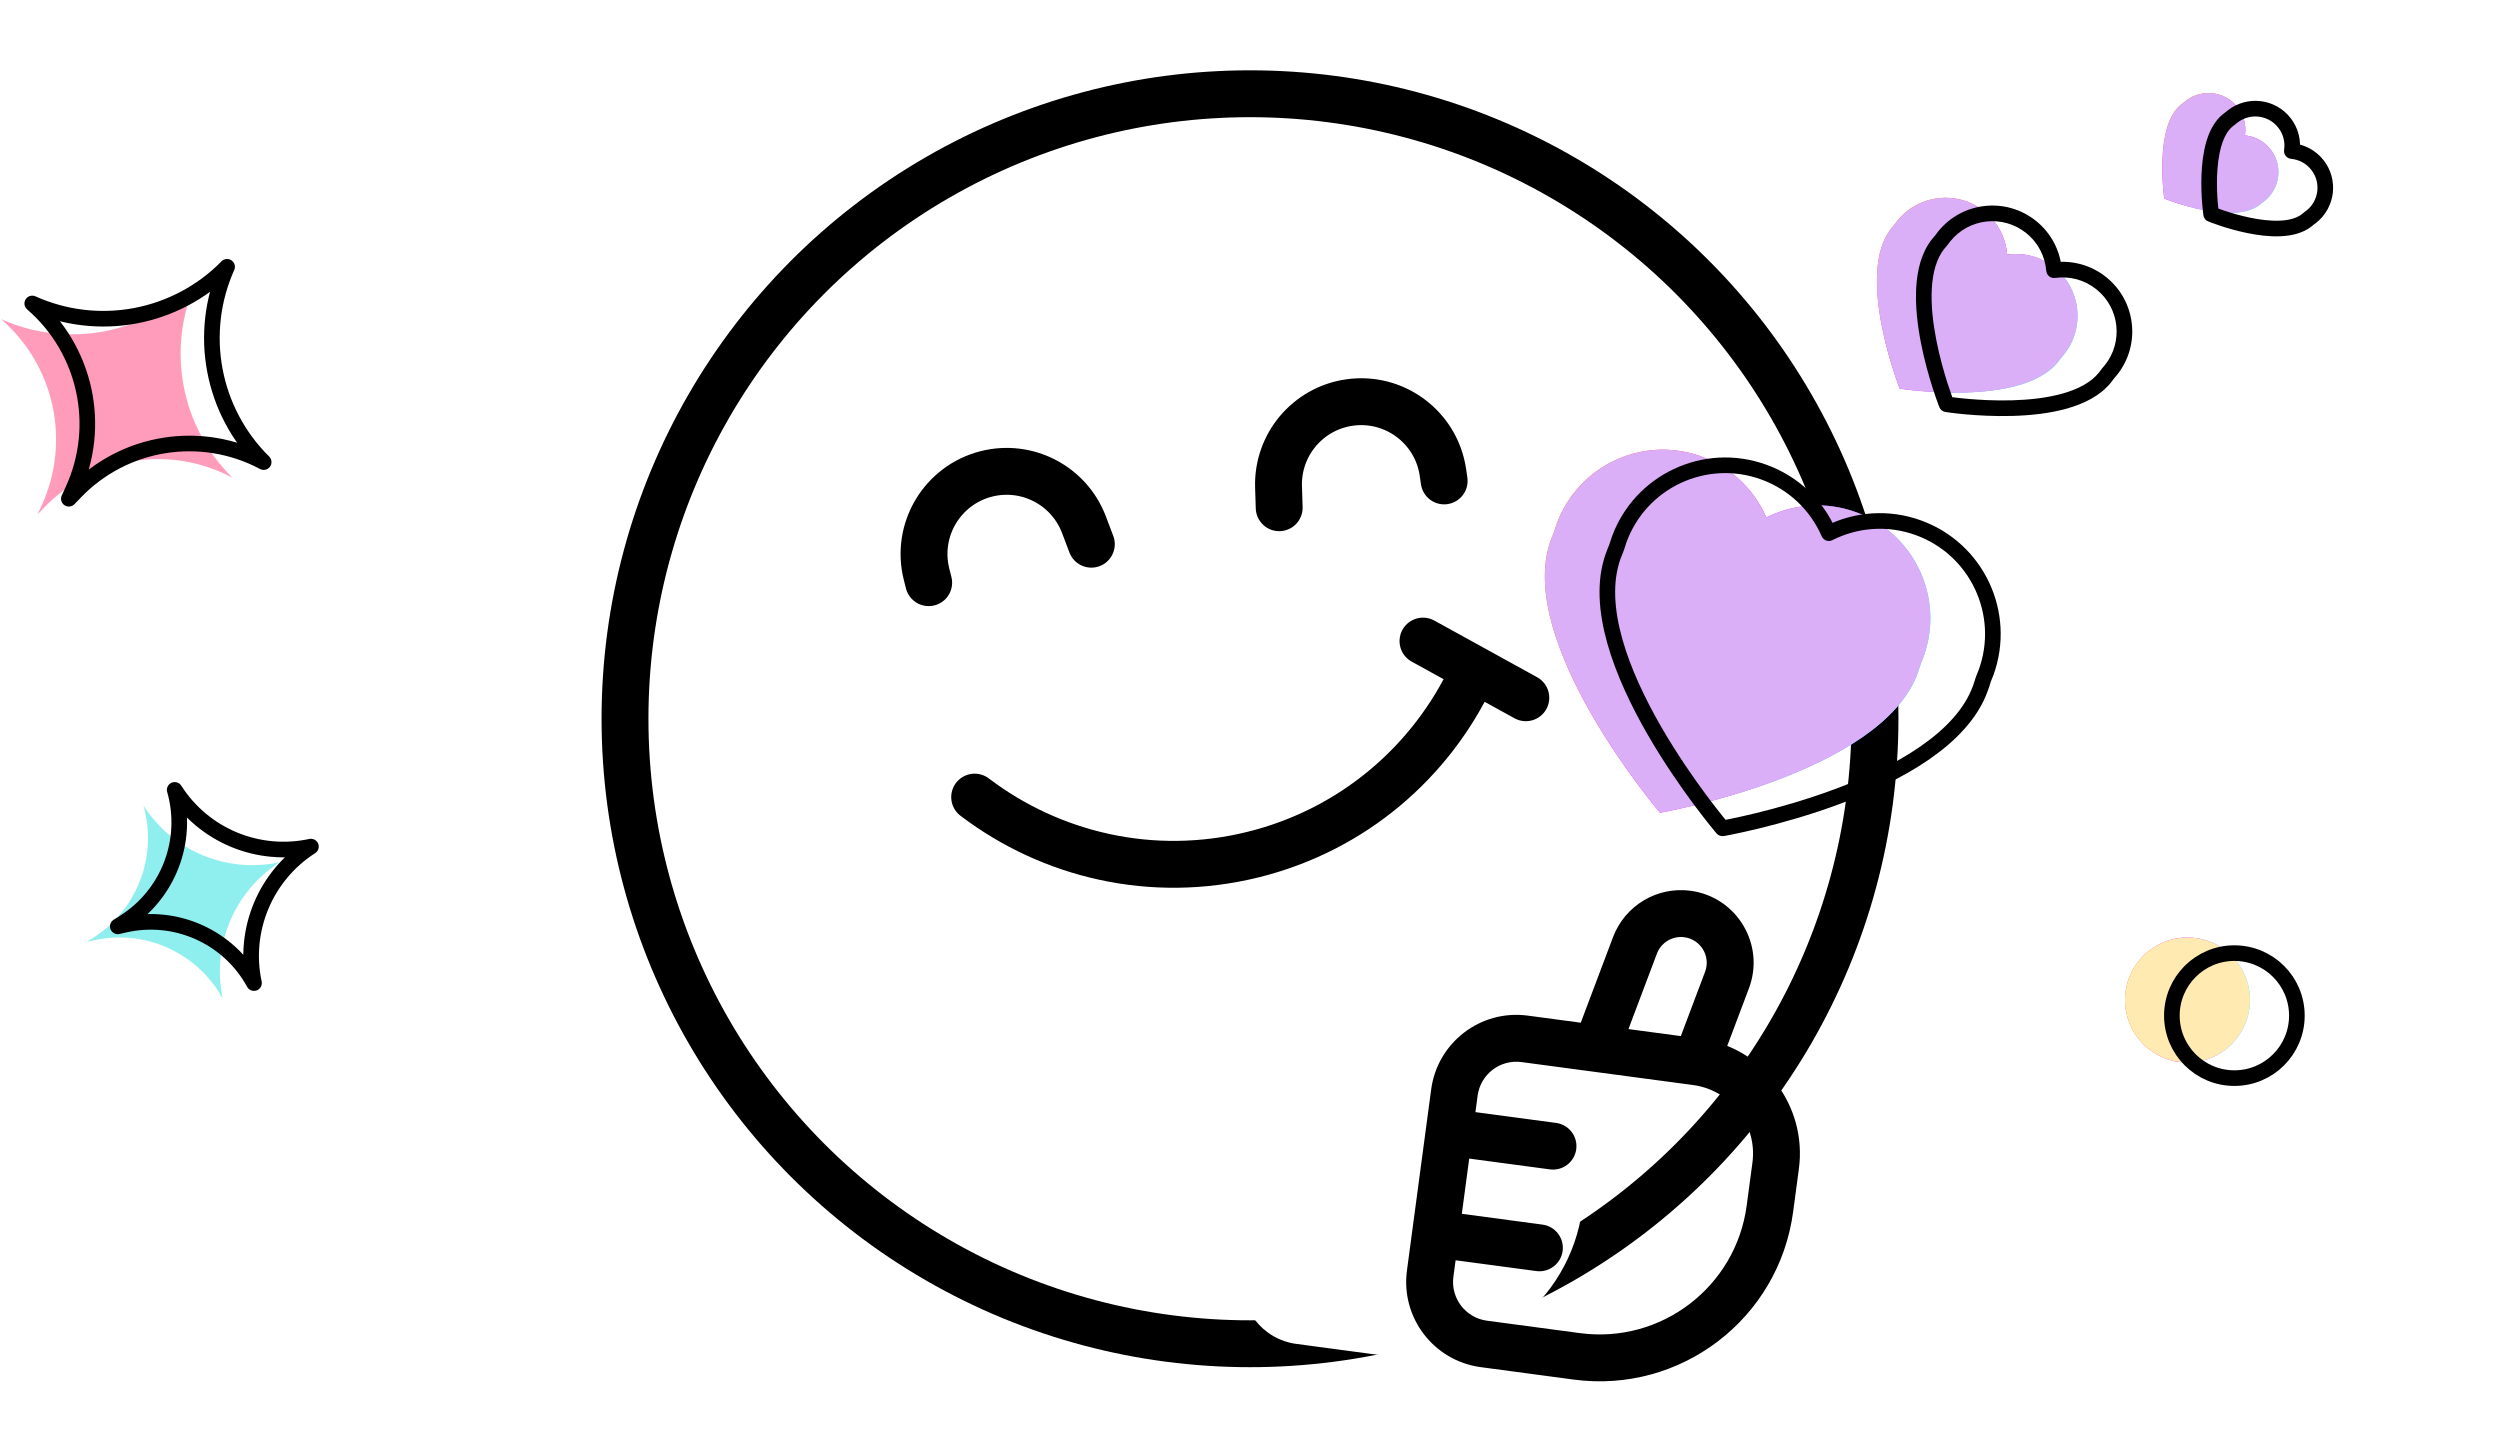 <svg width="160" height="92" viewBox="0 0 160 92" fill="none" xmlns="http://www.w3.org/2000/svg">
<g clip-path="url(#clip0)">
<g filter="url(#filter0_i)">
<circle cx="80" cy="46" r="40" fill="white"/>
</g>
<circle cx="80" cy="46" r="40" stroke="black" stroke-width="3"/>
<path d="M94.222 43.161C91.617 48.728 86.61 53.113 80.177 54.699C73.744 56.286 67.273 54.732 62.378 51.014M91.071 41.029L97.653 44.656" stroke="black" stroke-width="3" stroke-linecap="round"/>
<g filter="url(#filter1_i)">
<path d="M108.556 67.955C111.798 68.389 114.075 71.369 113.641 74.611L113.273 77.362C112.468 83.383 106.934 87.611 100.912 86.806L94.965 86.01C92.775 85.717 91.238 83.705 91.531 81.515L91.871 78.972L92.742 72.464L93.082 69.921C93.375 67.731 95.387 66.193 97.577 66.486L102.152 67.098L108.556 67.955Z" fill="white"/>
</g>
<path d="M99.194 74.84C100.015 74.95 100.769 74.374 100.879 73.552C100.989 72.731 100.412 71.977 99.591 71.867L99.194 74.84ZM98.323 81.348C99.144 81.458 99.899 80.882 100.009 80.061C100.118 79.239 99.542 78.485 98.721 78.375L98.323 81.348ZM112.155 74.412L111.787 77.163L114.76 77.561L115.128 74.81L112.155 74.412ZM101.111 85.319L95.164 84.524L94.766 87.497L100.713 88.293L101.111 85.319ZM94.228 72.663L94.569 70.119L91.595 69.722L91.255 72.265L94.228 72.663ZM92.543 73.951L99.194 74.84L99.591 71.867L92.941 70.977L92.543 73.951ZM93.017 81.714L93.358 79.171L90.384 78.773L90.044 81.316L93.017 81.714ZM93.358 79.171L94.228 72.663L91.255 72.265L90.384 78.773L93.358 79.171ZM91.672 80.459L98.323 81.348L98.721 78.375L92.07 77.485L91.672 80.459ZM97.378 67.973L101.953 68.585L102.35 65.611L97.776 64.999L97.378 67.973ZM103.555 67.627L106.041 61.034L103.234 59.976L100.748 66.569L103.555 67.627ZM101.953 68.585L108.357 69.442L108.755 66.468L102.35 65.611L101.953 68.585ZM109.124 62.197L107.152 67.426L109.96 68.484L111.931 63.255L109.124 62.197ZM107.801 59.983C108.851 60.123 109.498 61.205 109.124 62.197L111.931 63.255C112.986 60.457 111.162 57.405 108.198 57.009L107.801 59.983ZM106.041 61.034C106.311 60.317 107.041 59.881 107.801 59.983L108.198 57.009C106.055 56.722 103.997 57.952 103.234 59.976L106.041 61.034ZM94.569 70.119C94.752 68.751 96.01 67.79 97.378 67.973L97.776 64.999C94.765 64.597 91.998 66.711 91.595 69.722L94.569 70.119ZM95.164 84.524C93.795 84.341 92.834 83.083 93.017 81.714L90.044 81.316C89.641 84.327 91.755 87.094 94.766 87.497L95.164 84.524ZM111.787 77.163C111.091 82.363 106.311 86.015 101.111 85.319L100.713 88.293C107.556 89.208 113.845 84.403 114.76 77.561L111.787 77.163ZM115.128 74.81C115.672 70.746 112.818 67.012 108.755 66.468L108.357 69.442C110.778 69.766 112.479 71.991 112.155 74.412L115.128 74.81Z" fill="black"/>
<path d="M69.846 34.829L69.375 33.585C68.423 31.069 65.734 29.668 63.127 30.329V30.329C60.295 31.048 58.582 33.925 59.301 36.757L59.436 37.291" stroke="black" stroke-width="3" stroke-linecap="round"/>
<path d="M81.868 32.495L81.826 31.166C81.741 28.477 83.687 26.152 86.349 25.764V25.764C89.24 25.342 91.925 27.343 92.347 30.234L92.426 30.779" stroke="black" stroke-width="3" stroke-linecap="round"/>
<g filter="url(#filter2_i)">
<path fill-rule="evenodd" clip-rule="evenodd" d="M126.937 43.47C127 43.325 127.059 43.177 127.114 43.026C128.468 39.269 126.52 35.126 122.763 33.772C120.814 33.069 118.761 33.256 117.047 34.123C116.28 32.363 114.818 30.91 112.869 30.208C109.113 28.854 104.97 30.802 103.616 34.559C103.561 34.712 103.511 34.866 103.467 35.021C103.392 35.195 103.318 35.384 103.245 35.587C100.907 42.076 110.24 53.015 110.24 53.015C110.24 53.015 124.406 50.544 126.744 44.055C126.818 43.849 126.882 43.654 126.937 43.47Z" fill="url(#paint0_linear)"/>
<path fill-rule="evenodd" clip-rule="evenodd" d="M126.937 43.47C127 43.325 127.059 43.177 127.114 43.026C128.468 39.269 126.52 35.126 122.763 33.772C120.814 33.069 118.761 33.256 117.047 34.123C116.28 32.363 114.818 30.91 112.869 30.208C109.113 28.854 104.97 30.802 103.616 34.559C103.561 34.712 103.511 34.866 103.467 35.021C103.392 35.195 103.318 35.384 103.245 35.587C100.907 42.076 110.24 53.015 110.24 53.015C110.24 53.015 124.406 50.544 126.744 44.055C126.818 43.849 126.882 43.654 126.937 43.47Z" fill="#DBAEF8"/>
</g>
<path d="M126.937 43.47L126.479 43.27C126.47 43.289 126.463 43.309 126.458 43.328L126.937 43.47ZM117.047 34.123L116.589 34.322C116.644 34.449 116.748 34.546 116.878 34.593C117.007 34.64 117.15 34.631 117.273 34.569L117.047 34.123ZM103.467 35.021L103.927 35.217C103.935 35.198 103.941 35.179 103.947 35.159L103.467 35.021ZM110.24 53.015L109.86 53.34C109.974 53.474 110.152 53.538 110.326 53.508L110.24 53.015ZM127.395 43.67C127.463 43.515 127.526 43.356 127.584 43.195L126.643 42.856C126.593 42.997 126.538 43.135 126.479 43.27L127.395 43.67ZM127.584 43.195C129.032 39.178 126.949 34.749 122.932 33.301L122.593 34.242C126.09 35.502 127.904 39.359 126.643 42.856L127.584 43.195ZM122.932 33.301C120.848 32.55 118.653 32.75 116.821 33.676L117.273 34.569C118.869 33.762 120.779 33.588 122.593 34.242L122.932 33.301ZM117.505 33.923C116.686 32.042 115.122 30.488 113.039 29.738L112.7 30.679C114.514 31.332 115.874 32.684 116.589 34.322L117.505 33.923ZM113.039 29.738C109.022 28.29 104.593 30.373 103.146 34.39L104.086 34.729C105.347 31.232 109.203 29.418 112.7 30.679L113.039 29.738ZM103.146 34.39C103.087 34.553 103.033 34.718 102.986 34.883L103.947 35.159C103.988 35.015 104.035 34.872 104.086 34.729L103.146 34.39ZM103.716 35.756C103.786 35.561 103.856 35.382 103.927 35.217L103.007 34.825C102.928 35.009 102.851 35.206 102.775 35.417L103.716 35.756ZM110.24 53.015C110.62 52.69 110.62 52.69 110.62 52.69C110.62 52.69 110.62 52.69 110.62 52.69C110.62 52.69 110.62 52.69 110.619 52.689C110.618 52.688 110.617 52.686 110.615 52.684C110.611 52.679 110.604 52.671 110.596 52.661C110.579 52.641 110.554 52.611 110.521 52.571C110.454 52.491 110.357 52.373 110.233 52.219C109.986 51.911 109.634 51.464 109.219 50.906C108.389 49.789 107.307 48.236 106.299 46.485C105.29 44.731 104.364 42.795 103.833 40.912C103.3 39.022 103.181 37.239 103.716 35.756L102.775 35.417C102.14 37.178 102.311 39.197 102.871 41.183C103.432 43.176 104.401 45.191 105.432 46.984C106.466 48.779 107.571 50.365 108.417 51.503C108.841 52.072 109.2 52.529 109.454 52.846C109.581 53.004 109.682 53.126 109.751 53.21C109.786 53.252 109.812 53.284 109.831 53.305C109.84 53.316 109.847 53.325 109.852 53.33C109.854 53.333 109.856 53.335 109.857 53.337C109.858 53.338 109.859 53.338 109.859 53.339C109.859 53.339 109.859 53.339 109.859 53.339C109.86 53.339 109.86 53.34 110.24 53.015ZM126.274 43.885C125.739 45.369 124.51 46.665 122.895 47.781C121.285 48.893 119.337 49.793 117.441 50.5C115.547 51.205 113.723 51.712 112.371 52.042C111.696 52.206 111.14 52.327 110.753 52.406C110.56 52.446 110.409 52.475 110.307 52.494C110.256 52.504 110.217 52.511 110.192 52.516C110.179 52.518 110.169 52.52 110.163 52.521C110.16 52.521 110.157 52.522 110.156 52.522C110.155 52.522 110.155 52.522 110.154 52.522C110.154 52.522 110.154 52.522 110.154 52.522C110.154 52.522 110.154 52.522 110.24 53.015C110.326 53.508 110.326 53.508 110.326 53.507C110.326 53.507 110.327 53.507 110.327 53.507C110.328 53.507 110.328 53.507 110.329 53.507C110.331 53.507 110.334 53.506 110.338 53.505C110.345 53.504 110.356 53.502 110.37 53.5C110.398 53.495 110.439 53.487 110.492 53.477C110.599 53.457 110.755 53.427 110.954 53.386C111.351 53.305 111.919 53.181 112.609 53.013C113.986 52.677 115.849 52.16 117.79 51.437C119.727 50.715 121.759 49.78 123.463 48.604C125.161 47.431 126.58 45.986 127.215 44.224L126.274 43.885ZM126.458 43.328C126.406 43.502 126.345 43.688 126.274 43.885L127.215 44.224C127.292 44.011 127.359 43.807 127.416 43.612L126.458 43.328Z" fill="black"/>
<g filter="url(#filter3_i)">
<path fill-rule="evenodd" clip-rule="evenodd" d="M134.923 23.89C134.982 23.826 135.039 23.759 135.095 23.689C136.462 21.983 136.187 19.492 134.481 18.125C133.596 17.415 132.499 17.148 131.458 17.293C131.373 16.245 130.873 15.234 129.988 14.525C128.282 13.158 125.79 13.432 124.423 15.139C124.368 15.207 124.316 15.277 124.266 15.348C124.196 15.426 124.123 15.512 124.048 15.605C121.687 18.552 124.583 25.873 124.583 25.873C124.583 25.873 132.359 27.104 134.721 24.157C134.795 24.064 134.863 23.975 134.923 23.89Z" fill="url(#paint1_linear)"/>
<path fill-rule="evenodd" clip-rule="evenodd" d="M134.923 23.89C134.982 23.826 135.039 23.759 135.095 23.689C136.462 21.983 136.187 19.492 134.481 18.125C133.596 17.415 132.499 17.148 131.458 17.293C131.373 16.245 130.873 15.234 129.988 14.525C128.282 13.158 125.79 13.432 124.423 15.139C124.368 15.207 124.316 15.277 124.266 15.348C124.196 15.426 124.123 15.512 124.048 15.605C121.687 18.552 124.583 25.873 124.583 25.873C124.583 25.873 132.359 27.104 134.721 24.157C134.795 24.064 134.863 23.975 134.923 23.89Z" fill="#DBAEF8"/>
</g>
<path d="M134.923 23.89L134.554 23.552C134.54 23.567 134.528 23.584 134.516 23.6L134.923 23.89ZM131.458 17.293L130.96 17.334C130.971 17.471 131.038 17.597 131.146 17.683C131.253 17.769 131.391 17.807 131.527 17.788L131.458 17.293ZM124.266 15.348L124.638 15.683C124.651 15.667 124.664 15.651 124.676 15.635L124.266 15.348ZM124.583 25.873L124.118 26.057C124.183 26.222 124.33 26.34 124.505 26.367L124.583 25.873ZM135.292 24.227C135.358 24.155 135.423 24.08 135.485 24.002L134.705 23.377C134.656 23.438 134.606 23.496 134.554 23.552L135.292 24.227ZM135.485 24.002C137.025 22.081 136.715 19.274 134.794 17.734L134.168 18.515C135.659 19.709 135.899 21.886 134.705 23.377L135.485 24.002ZM134.794 17.734C133.797 16.936 132.561 16.635 131.389 16.798L131.527 17.788C132.438 17.661 133.395 17.895 134.168 18.515L134.794 17.734ZM131.957 17.253C131.861 16.073 131.297 14.933 130.301 14.135L129.675 14.915C130.449 15.535 130.885 16.418 130.96 17.334L131.957 17.253ZM130.301 14.135C128.379 12.595 125.573 12.904 124.033 14.826L124.813 15.451C126.008 13.961 128.185 13.72 129.675 14.915L130.301 14.135ZM124.033 14.826C123.971 14.903 123.912 14.982 123.857 15.061L124.676 15.635C124.719 15.572 124.765 15.511 124.813 15.451L124.033 14.826ZM124.439 15.918C124.508 15.831 124.575 15.753 124.638 15.683L123.895 15.013C123.817 15.099 123.738 15.192 123.658 15.293L124.439 15.918ZM124.583 25.873C125.048 25.689 125.048 25.69 125.048 25.69C125.048 25.69 125.048 25.69 125.048 25.689C125.048 25.689 125.048 25.689 125.048 25.689C125.047 25.688 125.047 25.687 125.046 25.686C125.045 25.683 125.043 25.678 125.041 25.672C125.036 25.659 125.028 25.639 125.018 25.613C124.999 25.561 124.969 25.483 124.933 25.383C124.86 25.182 124.759 24.89 124.643 24.531C124.413 23.811 124.13 22.823 123.921 21.749C123.711 20.671 123.577 19.524 123.635 18.48C123.693 17.43 123.941 16.539 124.439 15.918L123.658 15.293C122.975 16.145 122.7 17.274 122.636 18.425C122.573 19.583 122.721 20.819 122.939 21.94C123.159 23.064 123.453 24.091 123.691 24.836C123.811 25.209 123.916 25.512 123.993 25.723C124.031 25.829 124.062 25.911 124.083 25.968C124.094 25.996 124.103 26.018 124.108 26.033C124.111 26.041 124.114 26.046 124.115 26.05C124.116 26.052 124.117 26.054 124.117 26.055C124.117 26.056 124.117 26.056 124.118 26.057C124.118 26.057 124.118 26.057 124.118 26.057C124.118 26.057 124.118 26.057 124.583 25.873ZM134.331 23.844C133.833 24.466 133.018 24.902 132.005 25.187C130.998 25.471 129.85 25.591 128.753 25.621C127.658 25.65 126.633 25.59 125.88 25.522C125.504 25.488 125.197 25.452 124.985 25.425C124.879 25.411 124.797 25.4 124.742 25.392C124.715 25.388 124.694 25.384 124.68 25.383C124.673 25.381 124.668 25.381 124.665 25.38C124.663 25.38 124.662 25.38 124.662 25.38C124.661 25.38 124.661 25.38 124.661 25.38C124.661 25.38 124.661 25.38 124.661 25.38C124.661 25.38 124.661 25.38 124.583 25.873C124.505 26.367 124.505 26.367 124.505 26.367C124.505 26.367 124.505 26.367 124.505 26.367C124.506 26.367 124.506 26.367 124.507 26.368C124.508 26.368 124.51 26.368 124.512 26.368C124.516 26.369 124.522 26.37 124.53 26.371C124.546 26.374 124.569 26.377 124.599 26.381C124.659 26.39 124.747 26.402 124.858 26.416C125.081 26.445 125.4 26.482 125.79 26.518C126.568 26.588 127.635 26.651 128.78 26.62C129.922 26.589 131.16 26.464 132.276 26.15C133.385 25.837 134.428 25.322 135.111 24.47L134.331 23.844ZM134.516 23.6C134.461 23.677 134.4 23.758 134.331 23.844L135.111 24.47C135.191 24.37 135.264 24.274 135.331 24.18L134.516 23.6Z" fill="black"/>
<g filter="url(#filter4_i)">
<path fill-rule="evenodd" clip-rule="evenodd" d="M142.769 7.554C142.807 7.52 142.847 7.487 142.888 7.455C143.914 6.652 145.398 6.833 146.201 7.859C146.618 8.392 146.77 9.048 146.677 9.667C147.301 9.725 147.9 10.03 148.317 10.563C149.121 11.59 148.94 13.073 147.913 13.877C147.871 13.91 147.829 13.941 147.785 13.97C147.739 14.011 147.688 14.053 147.632 14.097C145.859 15.485 141.513 13.708 141.513 13.708C141.513 13.708 140.833 9.063 142.606 7.675C142.663 7.63 142.717 7.59 142.769 7.554Z" fill="url(#paint2_linear)"/>
<path fill-rule="evenodd" clip-rule="evenodd" d="M142.769 7.554C142.807 7.52 142.847 7.487 142.888 7.455C143.914 6.652 145.398 6.833 146.201 7.859C146.618 8.392 146.77 9.048 146.677 9.667C147.301 9.725 147.9 10.03 148.317 10.563C149.121 11.59 148.94 13.073 147.913 13.877C147.871 13.91 147.829 13.941 147.785 13.97C147.739 14.011 147.688 14.053 147.632 14.097C145.859 15.485 141.513 13.708 141.513 13.708C141.513 13.708 140.833 9.063 142.606 7.675C142.663 7.63 142.717 7.59 142.769 7.554Z" fill="#DBAEF8"/>
</g>
<path d="M142.769 7.554L143.054 7.965C143.071 7.954 143.087 7.941 143.102 7.927L142.769 7.554ZM146.677 9.667L146.182 9.593C146.162 9.729 146.198 9.867 146.283 9.976C146.368 10.084 146.493 10.152 146.63 10.165L146.677 9.667ZM147.785 13.97L147.504 13.557C147.487 13.569 147.471 13.581 147.455 13.595L147.785 13.97ZM141.513 13.708L141.019 13.78C141.044 13.956 141.16 14.104 141.324 14.171L141.513 13.708ZM143.102 7.927C143.132 7.901 143.163 7.874 143.196 7.849L142.579 7.062C142.53 7.1 142.483 7.14 142.437 7.181L143.102 7.927ZM143.196 7.849C144.005 7.216 145.174 7.358 145.808 8.168L146.595 7.551C145.621 6.307 143.824 6.088 142.579 7.062L143.196 7.849ZM145.808 8.168C146.136 8.587 146.256 9.103 146.182 9.593L147.171 9.742C147.284 8.992 147.1 8.197 146.595 7.551L145.808 8.168ZM146.63 10.165C147.123 10.211 147.595 10.451 147.923 10.871L148.711 10.255C148.206 9.61 147.478 9.24 146.723 9.17L146.63 10.165ZM147.923 10.871C148.557 11.68 148.414 12.85 147.605 13.483L148.221 14.271C149.465 13.297 149.685 11.499 148.711 10.255L147.923 10.871ZM147.605 13.483C147.572 13.509 147.538 13.534 147.504 13.557L148.067 14.383C148.119 14.348 148.171 14.31 148.221 14.271L147.605 13.483ZM147.455 13.595C147.417 13.629 147.373 13.665 147.324 13.703L147.94 14.491C148.002 14.442 148.061 14.394 148.115 14.346L147.455 13.595ZM147.324 13.703C146.997 13.959 146.513 14.096 145.906 14.122C145.306 14.148 144.641 14.064 144.009 13.933C143.38 13.803 142.801 13.63 142.378 13.49C142.167 13.419 141.996 13.357 141.879 13.313C141.82 13.291 141.775 13.274 141.745 13.262C141.73 13.256 141.719 13.252 141.712 13.249C141.708 13.248 141.706 13.246 141.704 13.246C141.703 13.246 141.703 13.245 141.703 13.245C141.702 13.245 141.702 13.245 141.702 13.245C141.702 13.245 141.702 13.245 141.702 13.245C141.702 13.245 141.703 13.245 141.513 13.708C141.324 14.171 141.324 14.171 141.324 14.171C141.324 14.171 141.325 14.171 141.325 14.171C141.325 14.171 141.325 14.171 141.326 14.171C141.326 14.172 141.327 14.172 141.329 14.173C141.331 14.174 141.335 14.175 141.34 14.177C141.349 14.181 141.362 14.186 141.38 14.193C141.414 14.207 141.464 14.226 141.528 14.25C141.655 14.298 141.838 14.364 142.062 14.438C142.509 14.587 143.128 14.772 143.806 14.912C144.482 15.052 145.236 15.152 145.95 15.121C146.657 15.09 147.381 14.929 147.94 14.491L147.324 13.703ZM141.513 13.708C142.008 13.636 142.008 13.636 142.008 13.636C142.008 13.636 142.008 13.636 142.008 13.636C142.008 13.636 142.008 13.636 142.008 13.636C142.008 13.635 142.008 13.635 142.008 13.634C142.008 13.632 142.007 13.629 142.007 13.626C142.006 13.618 142.004 13.606 142.002 13.59C141.998 13.558 141.991 13.51 141.984 13.448C141.97 13.323 141.951 13.143 141.933 12.921C141.898 12.477 141.869 11.873 141.894 11.231C141.919 10.586 141.997 9.92 142.167 9.344C142.338 8.762 142.587 8.325 142.914 8.069L142.298 7.281C141.738 7.719 141.407 8.383 141.207 9.062C141.006 9.747 140.922 10.503 140.895 11.193C140.868 11.885 140.899 12.53 140.936 13C140.955 13.236 140.975 13.429 140.991 13.564C140.999 13.631 141.006 13.684 141.01 13.721C141.013 13.74 141.015 13.754 141.016 13.764C141.017 13.769 141.017 13.773 141.018 13.775C141.018 13.777 141.018 13.778 141.018 13.779C141.018 13.779 141.018 13.78 141.018 13.78C141.019 13.78 141.019 13.78 141.019 13.78C141.019 13.78 141.019 13.78 141.513 13.708ZM142.914 8.069C142.964 8.029 143.011 7.995 143.054 7.965L142.485 7.143C142.424 7.185 142.361 7.231 142.298 7.281L142.914 8.069Z" fill="black"/>
<g filter="url(#filter5_i)">
<path d="M2.064 19.422C6.302 21.328 11.277 20.39 14.534 17.076C12.634 21.32 13.566 26.307 16.875 29.574C12.877 27.443 7.956 28.226 4.817 31.493L4.406 31.92L4.654 31.381C6.553 27.265 5.495 22.384 2.064 19.422Z" fill="#FF9CBB"/>
</g>
<path d="M2.064 19.422C6.302 21.328 11.277 20.39 14.534 17.076C12.634 21.32 13.566 26.307 16.875 29.574C12.877 27.443 7.956 28.226 4.817 31.493L4.406 31.92L4.654 31.381C6.553 27.265 5.495 22.384 2.064 19.422Z" stroke="black" stroke-linejoin="round"/>
<g filter="url(#filter6_i)">
<path d="M11.181 50.553C13.041 53.469 16.521 54.915 19.9 54.182C16.985 56.048 15.53 59.533 16.256 62.917C14.638 59.959 11.255 58.437 7.968 59.189L7.538 59.287L7.912 59.053C10.774 57.266 12.108 53.797 11.181 50.553Z" fill="#8FEEEE"/>
</g>
<path d="M11.181 50.553C13.041 53.469 16.521 54.915 19.9 54.182C16.985 56.048 15.53 59.533 16.256 62.917C14.638 59.959 11.255 58.437 7.968 59.189L7.538 59.287L7.912 59.053C10.774 57.266 12.108 53.797 11.181 50.553Z" stroke="black" stroke-linejoin="round"/>
<g filter="url(#filter7_i)">
<circle cx="143" cy="65" r="4" fill="url(#paint3_linear)"/>
<circle cx="143" cy="65" r="4" fill="#FFEAB2"/>
</g>
<circle cx="143" cy="65" r="4" stroke="black" stroke-linejoin="round"/>
</g>
<defs>
<filter id="filter0_i" x="38.5" y="4.5" width="83" height="83" filterUnits="userSpaceOnUse" color-interpolation-filters="sRGB">
<feFlood flood-opacity="0" result="BackgroundImageFix"/>
<feBlend mode="normal" in="SourceGraphic" in2="BackgroundImageFix" result="shape"/>
<feColorMatrix in="SourceAlpha" type="matrix" values="0 0 0 0 0 0 0 0 0 0 0 0 0 0 0 0 0 0 127 0" result="hardAlpha"/>
<feOffset dx="-12"/>
<feComposite in2="hardAlpha" operator="arithmetic" k2="-1" k3="1"/>
<feColorMatrix type="matrix" values="0 0 0 0 0.933 0 0 0 0 0.933 0 0 0 0 0.933 0 0 0 1 0"/>
<feBlend mode="normal" in2="shape" result="effect1_innerShadow"/>
</filter>
<filter id="filter1_i" x="89.995" y="56.968" width="25.2" height="31.437" filterUnits="userSpaceOnUse" color-interpolation-filters="sRGB">
<feFlood flood-opacity="0" result="BackgroundImageFix"/>
<feBlend mode="normal" in="SourceGraphic" in2="BackgroundImageFix" result="shape"/>
<feColorMatrix in="SourceAlpha" type="matrix" values="0 0 0 0 0 0 0 0 0 0 0 0 0 0 0 0 0 0 127 0" result="hardAlpha"/>
<feOffset dx="-12"/>
<feComposite in2="hardAlpha" operator="arithmetic" k2="-1" k3="1"/>
<feColorMatrix type="matrix" values="0 0 0 0 0.933 0 0 0 0 0.933 0 0 0 0 0.933 0 0 0 1 0"/>
<feBlend mode="normal" in2="shape" result="effect1_innerShadow"/>
</filter>
<filter id="filter2_i" x="102.369" y="29.278" width="25.675" height="24.237" filterUnits="userSpaceOnUse" color-interpolation-filters="sRGB">
<feFlood flood-opacity="0" result="BackgroundImageFix"/>
<feBlend mode="normal" in="SourceGraphic" in2="BackgroundImageFix" result="shape"/>
<feColorMatrix in="SourceAlpha" type="matrix" values="0 0 0 0 0 0 0 0 0 0 0 0 0 0 0 0 0 0 127 0" result="hardAlpha"/>
<feOffset dx="-4" dy="-1"/>
<feComposite in2="hardAlpha" operator="arithmetic" k2="-1" k3="1"/>
<feColorMatrix type="matrix" values="0 0 0 0 0.733 0 0 0 0 0.478 0 0 0 0 0.98 0 0 0 1 0"/>
<feBlend mode="normal" in2="shape" result="effect1_innerShadow"/>
</filter>
<filter id="filter3_i" x="122.622" y="13.155" width="13.843" height="13.473" filterUnits="userSpaceOnUse" color-interpolation-filters="sRGB">
<feFlood flood-opacity="0" result="BackgroundImageFix"/>
<feBlend mode="normal" in="SourceGraphic" in2="BackgroundImageFix" result="shape"/>
<feColorMatrix in="SourceAlpha" type="matrix" values="0 0 0 0 0 0 0 0 0 0 0 0 0 0 0 0 0 0 127 0" result="hardAlpha"/>
<feOffset dx="-3" dy="-1"/>
<feComposite in2="hardAlpha" operator="arithmetic" k2="-1" k3="1"/>
<feColorMatrix type="matrix" values="0 0 0 0 0.733 0 0 0 0 0.478 0 0 0 0 0.98 0 0 0 1 0"/>
<feBlend mode="normal" in2="shape" result="effect1_innerShadow"/>
</filter>
<filter id="filter4_i" x="140.885" y="6.454" width="8.434" height="8.673" filterUnits="userSpaceOnUse" color-interpolation-filters="sRGB">
<feFlood flood-opacity="0" result="BackgroundImageFix"/>
<feBlend mode="normal" in="SourceGraphic" in2="BackgroundImageFix" result="shape"/>
<feColorMatrix in="SourceAlpha" type="matrix" values="0 0 0 0 0 0 0 0 0 0 0 0 0 0 0 0 0 0 127 0" result="hardAlpha"/>
<feOffset dx="-3" dy="-1"/>
<feComposite in2="hardAlpha" operator="arithmetic" k2="-1" k3="1"/>
<feColorMatrix type="matrix" values="0 0 0 0 0.733 0 0 0 0 0.478 0 0 0 0 0.98 0 0 0 1 0"/>
<feBlend mode="normal" in2="shape" result="effect1_innerShadow"/>
</filter>
<filter id="filter5_i" x="1.738" y="16.724" width="15.488" height="15.697" filterUnits="userSpaceOnUse" color-interpolation-filters="sRGB">
<feFlood flood-opacity="0" result="BackgroundImageFix"/>
<feBlend mode="normal" in="SourceGraphic" in2="BackgroundImageFix" result="shape"/>
<feColorMatrix in="SourceAlpha" type="matrix" values="0 0 0 0 0 0 0 0 0 0 0 0 0 0 0 0 0 0 127 0" result="hardAlpha"/>
<feOffset dx="-2" dy="1"/>
<feComposite in2="hardAlpha" operator="arithmetic" k2="-1" k3="1"/>
<feColorMatrix type="matrix" values="0 0 0 0 1 0 0 0 0 0.475 0 0 0 0 0.651 0 0 0 1 0"/>
<feBlend mode="normal" in2="shape" result="effect1_innerShadow"/>
</filter>
<filter id="filter6_i" x="7.038" y="50.283" width="13.131" height="12.875" filterUnits="userSpaceOnUse" color-interpolation-filters="sRGB">
<feFlood flood-opacity="0" result="BackgroundImageFix"/>
<feBlend mode="normal" in="SourceGraphic" in2="BackgroundImageFix" result="shape"/>
<feColorMatrix in="SourceAlpha" type="matrix" values="0 0 0 0 0 0 0 0 0 0 0 0 0 0 0 0 0 0 127 0" result="hardAlpha"/>
<feOffset dx="-2" dy="1"/>
<feComposite in2="hardAlpha" operator="arithmetic" k2="-1" k3="1"/>
<feColorMatrix type="matrix" values="0 0 0 0 0.463 0 0 0 0 0.898 0 0 0 0 0.867 0 0 0 1 0"/>
<feBlend mode="normal" in2="shape" result="effect1_innerShadow"/>
</filter>
<filter id="filter7_i" x="138.5" y="60.5" width="9" height="9" filterUnits="userSpaceOnUse" color-interpolation-filters="sRGB">
<feFlood flood-opacity="0" result="BackgroundImageFix"/>
<feBlend mode="normal" in="SourceGraphic" in2="BackgroundImageFix" result="shape"/>
<feColorMatrix in="SourceAlpha" type="matrix" values="0 0 0 0 0 0 0 0 0 0 0 0 0 0 0 0 0 0 127 0" result="hardAlpha"/>
<feOffset dx="-3" dy="-1"/>
<feComposite in2="hardAlpha" operator="arithmetic" k2="-1" k3="1"/>
<feColorMatrix type="matrix" values="0 0 0 0 0.961 0 0 0 0 0.871 0 0 0 0 0.596 0 0 0 1 0"/>
<feBlend mode="normal" in2="shape" result="effect1_innerShadow"/>
</filter>
<linearGradient id="paint0_linear" x1="122.041" y1="57.106" x2="98.542" y2="48.638" gradientUnits="userSpaceOnUse">
<stop stop-color="#00FFFD"/>
<stop offset="0.513" stop-color="#EC00FF"/>
<stop offset="1" stop-color="#FF6700"/>
</linearGradient>
<linearGradient id="paint1_linear" x1="129.971" y1="30.085" x2="119.299" y2="21.533" gradientUnits="userSpaceOnUse">
<stop stop-color="#00FFFD"/>
<stop offset="0.513" stop-color="#EC00FF"/>
<stop offset="1" stop-color="#FF6700"/>
</linearGradient>
<linearGradient id="paint2_linear" x1="144.065" y1="16.889" x2="139.039" y2="10.467" gradientUnits="userSpaceOnUse">
<stop stop-color="#00FFFD"/>
<stop offset="0.513" stop-color="#EC00FF"/>
<stop offset="1" stop-color="#FF6700"/>
</linearGradient>
<linearGradient id="paint3_linear" x1="147" y1="68.946" x2="139" y2="68.946" gradientUnits="userSpaceOnUse">
<stop stop-color="#00FFFD"/>
<stop offset="0.513" stop-color="#EC00FF"/>
<stop offset="1" stop-color="#FF6700"/>
</linearGradient>
<clipPath id="clip0">
<rect width="160" height="92" fill="white"/>
</clipPath>
</defs>
</svg>
